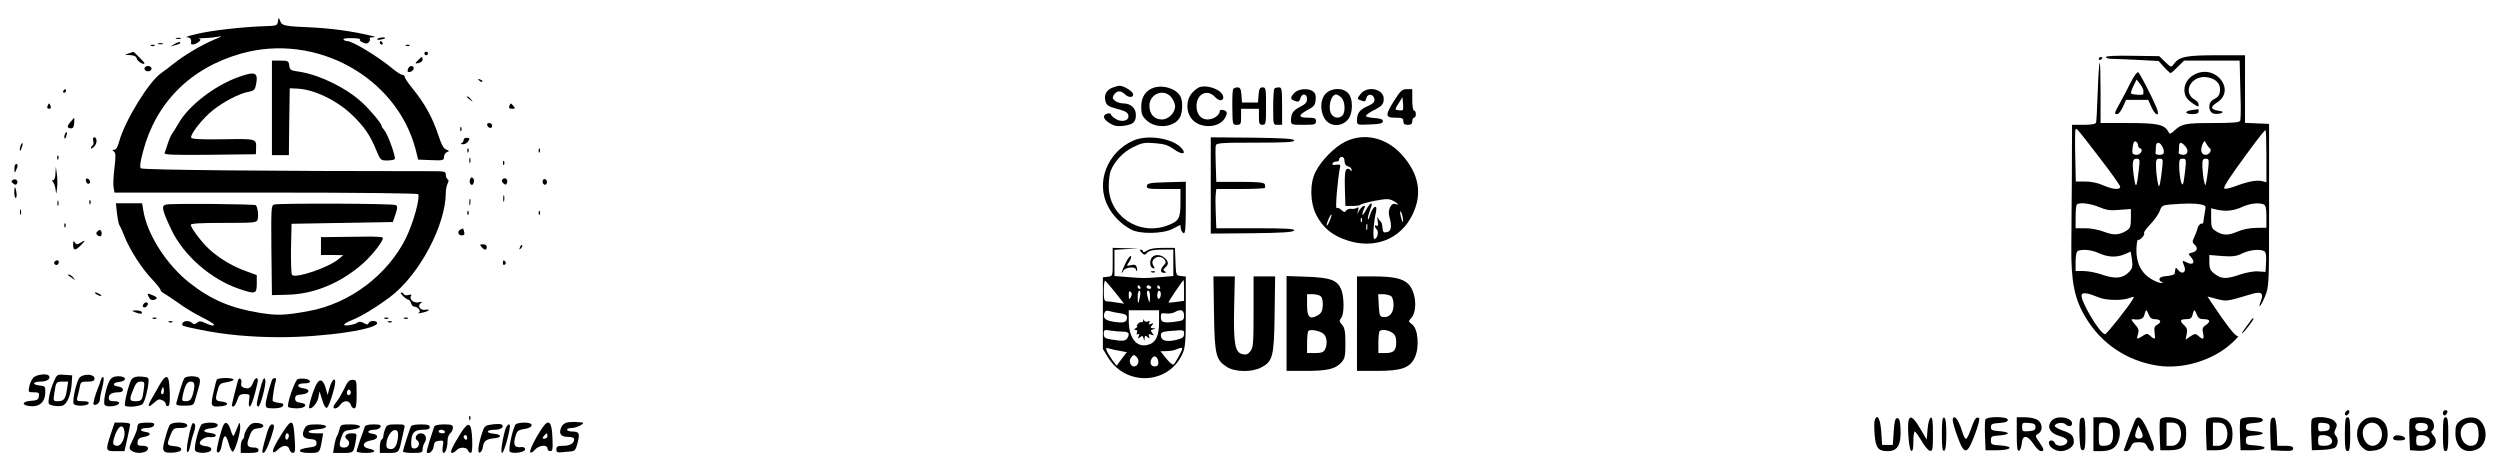 <?xml version="1.0" standalone="no"?>
<!DOCTYPE svg PUBLIC "-//W3C//DTD SVG 20010904//EN"
 "http://www.w3.org/TR/2001/REC-SVG-20010904/DTD/svg10.dtd">
<svg version="1.0" xmlns="http://www.w3.org/2000/svg"
 width="1402pt" height="266pt" viewBox="0 0 1402 266"
 preserveAspectRatio="xMidYMid meet">

<g transform="translate(0,266) scale(0.1,-0.1)"
fill="#000000" stroke="none">
<path d="M1559 2540 c-4 -24 -7 -25 -79 -27 -120 -4 -289 -23 -375 -43 -44
-10 -70 -19 -57 -19 20 -1 27 -11 23 -33 -2 -12 22 -9 42 6 13 10 15 15 5 18
-7 3 3 4 22 4 19 0 53 3 75 7 37 6 35 5 -18 -17 -72 -31 -169 -89 -226 -135
-25 -20 -55 -43 -67 -51 -69 -47 -205 -269 -236 -385 -8 -29 -18 -45 -28 -45
-12 0 -12 -2 -2 -9 11 -7 12 -24 4 -92 -6 -46 -8 -96 -5 -111 l5 -28 849 0
c521 0 850 -4 854 -9 12 -21 -27 -161 -69 -247 -102 -206 -316 -367 -543 -408
-133 -25 -176 -26 -274 -11 -164 27 -274 73 -395 168 -130 102 -238 271 -260
405 l-7 42 -73 0 -74 0 6 -57 c4 -32 10 -63 15 -68 4 -6 17 -34 28 -63 30 -75
97 -179 153 -237 26 -28 48 -55 48 -60 0 -6 9 -15 19 -20 11 -6 48 -31 84 -56
35 -26 94 -61 131 -79 36 -18 66 -36 66 -41 0 -9 -21 -4 -57 13 -17 8 -26 8
-38 -2 -12 -10 -19 -10 -27 -2 -15 15 -45 15 -53 1 -10 -16 -7 -17 97 -38 133
-28 289 -42 448 -42 258 0 566 47 544 83 -8 12 -42 10 -47 -4 -3 -10 -9 -10
-26 0 -14 8 -27 10 -34 4 -17 -13 -77 -23 -77 -13 0 5 20 17 44 26 51 20 137
72 214 130 162 121 312 403 312 584 0 18 5 41 10 51 7 13 7 21 0 25 -5 3 -10
15 -10 26 0 17 -7 19 -77 19 -928 0 -1624 7 -1633 16 -7 7 -4 34 11 90 71 277
267 474 553 554 417 117 868 -131 976 -535 l15 -60 73 -3 c67 -3 72 -1 72 18
0 11 7 23 17 27 14 6 14 7 -4 14 -15 5 -28 29 -43 76 -37 110 -76 180 -153
275 -20 25 -37 50 -37 57 0 6 -6 11 -13 11 -7 0 -31 15 -53 33 -85 71 -227
157 -259 157 -7 0 -16 4 -19 9 -3 5 19 8 48 7 30 0 50 -4 45 -7 -5 -3 1 -11
15 -17 19 -8 27 -8 35 2 6 7 8 16 4 19 -3 4 5 8 18 8 18 1 16 3 -11 9 -112 26
-216 40 -328 46 -158 7 -171 9 -181 37 -9 22 -9 22 -12 -3z"/>
<path d="M988 2443 c6 -2 18 -2 25 0 6 3 1 5 -13 5 -14 0 -19 -2 -12 -5z"/>
<path d="M2116 2441 c-3 -4 6 -6 19 -3 14 2 25 6 25 8 0 8 -39 4 -44 -5z"/>
<path d="M980 2414 l-25 -15 25 7 c28 7 35 12 29 18 -2 2 -15 -2 -29 -10z"/>
<path d="M2130 2420 c0 -5 5 -10 11 -10 5 0 7 5 4 10 -3 6 -8 10 -11 10 -2 0
-4 -4 -4 -10z"/>
<path d="M888 2413 c6 -2 18 -2 25 0 6 3 1 5 -13 5 -14 0 -19 -2 -12 -5z"/>
<path d="M848 2403 c7 -3 16 -2 19 1 4 3 -2 6 -13 5 -11 0 -14 -3 -6 -6z"/>
<path d="M2278 2403 c7 -3 16 -2 19 1 4 3 -2 6 -13 5 -11 0 -14 -3 -6 -6z"/>
<path d="M720 2360 c-23 -7 -23 -8 8 -9 24 -1 35 -6 39 -20 4 -16 43 -39 43
-25 0 5 -59 64 -62 63 -2 -1 -14 -5 -28 -9z"/>
<path d="M2380 2360 c0 -5 5 -10 10 -10 6 0 10 5 10 10 0 6 -4 10 -10 10 -5 0
-10 -4 -10 -10z"/>
<path d="M11810 2340 c0 -6 15 -10 33 -10 17 0 84 -3 147 -6 l115 -6 31 -34
c17 -19 34 -34 37 -34 3 0 21 16 40 35 l35 35 156 0 156 0 2 -87 c1 -49 3
-122 4 -163 1 -41 -1 -81 -3 -87 -4 -10 -44 -13 -155 -13 -153 0 -173 -4 -216
-44 -22 -19 -24 -20 -33 -3 -22 39 -61 47 -224 47 l-155 0 0 172 c0 94 -2 169
-5 166 -3 -3 -8 -77 -11 -164 -3 -88 -7 -165 -9 -171 -3 -9 -26 -13 -70 -13
l-65 0 -1 -282 c-1 -156 -2 -335 -3 -398 -2 -200 17 -295 80 -400 89 -149 234
-245 406 -271 140 -21 308 30 413 126 28 25 43 43 35 40 -13 -4 -61 58 -153
195 l-17 27 53 -14 c55 -14 54 -14 194 28 53 16 69 5 53 -36 -21 -55 -2 -35
22 22 23 58 23 59 23 513 l0 455 -67 3 -68 3 0 189 0 190 -161 0 c-170 0 -209
-8 -239 -50 -14 -19 -15 -19 -48 13 l-33 32 -150 2 c-91 2 -149 -1 -149 -7z
m-36 -564 c64 -83 116 -156 116 -163 0 -19 -41 -16 -96 8 -30 14 -68 21 -100
21 l-53 0 -3 141 c-2 78 -1 146 1 150 5 12 5 12 135 -157z m936 8 l0 -146 -28
7 c-31 6 -81 -4 -154 -32 -26 -9 -50 -14 -54 -10 -7 7 30 64 128 197 69 94 98
130 103 130 3 0 5 -66 5 -146z m-720 61 c0 -7 5 -15 12 -17 21 -7 0 -40 -24
-36 -19 2 -22 8 -19 33 1 17 5 33 8 38 6 11 23 -2 23 -18z m402 -16 c16 -11
-4 -40 -26 -37 -23 3 -28 29 -13 62 9 19 10 19 20 0 6 -10 14 -22 19 -25z
m-263 4 c7 -16 8 -30 3 -35 -11 -11 -47 -7 -44 5 1 4 2 18 2 32 0 33 24 32 39
-2z m126 7 c22 -25 13 -52 -17 -48 -13 2 -22 6 -20 11 1 4 2 18 2 32 0 30 11
32 35 5z m-260 -127 c-11 -100 -17 -115 -26 -58 -14 93 -11 115 12 115 19 0
20 -4 14 -57z m130 0 c-3 -32 -9 -69 -12 -83 -6 -22 -7 -21 -14 15 -4 22 -8
59 -8 83 -1 36 2 42 20 42 19 0 20 -4 14 -57z m130 -5 c-4 -35 -9 -70 -12 -78
-8 -20 -20 32 -22 93 -1 41 2 47 19 47 20 0 21 -4 15 -62z m129 10 c-3 -29 -8
-64 -11 -78 -6 -25 -6 -25 -13 5 -4 17 -8 51 -9 78 -1 40 2 47 19 47 17 0 19
-5 14 -52z m-613 -219 c40 -17 62 -21 114 -16 l65 5 0 -53 c0 -44 -4 -55 -22
-67 -42 -27 -74 -29 -128 -8 -29 11 -74 20 -105 20 l-55 0 0 63 c0 35 3 67 7
70 13 14 76 6 124 -14z m569 15 c31 -7 32 -8 25 -43 -4 -20 -7 -44 -8 -53 -1
-9 -5 -15 -8 -12 -7 4 -22 -12 -25 -26 -2 -11 -16 -46 -24 -62 -6 -11 -4 -20
5 -28 23 -19 18 -39 -10 -46 -24 -6 -25 -8 -10 -23 30 -34 14 -52 -26 -31 -22
12 -23 11 -9 -25 13 -33 -14 -47 -35 -19 -14 18 -15 17 -19 -18 0 -8 -19 -14
-43 -16 -29 -2 -43 -8 -43 -18 0 -8 6 -14 13 -15 9 0 9 -2 -1 -6 -7 -2 -32 7
-56 21 -58 34 -87 92 -85 169 1 31 5 54 9 52 10 -6 42 30 34 38 -4 3 12 25 35
49 23 24 46 57 53 75 10 29 16 32 57 36 87 7 139 7 171 1z m354 0 c12 -5 16
-21 16 -69 l0 -62 -58 -1 c-35 0 -77 -9 -107 -22 -51 -22 -81 -21 -122 6 -19
12 -23 23 -23 70 l0 56 33 -8 c50 -11 94 -6 140 15 43 20 93 26 121 15z m-923
-274 c52 -23 97 -25 144 -6 l34 15 7 -45 c5 -39 3 -49 -16 -69 -34 -36 -78
-41 -149 -16 -34 12 -81 21 -106 21 l-45 0 0 54 c0 34 5 56 13 59 27 11 77 6
118 -13z m927 11 c9 -5 12 -25 10 -62 l-3 -54 -41 3 c-23 2 -66 -6 -100 -17
-71 -25 -102 -26 -134 -4 -35 24 -40 33 -40 75 l0 38 73 -6 c59 -4 79 -1 112
15 42 20 101 26 123 12z m-928 -259 c40 -17 132 -19 173 -3 25 10 27 9 18 -7
-23 -40 -147 -197 -156 -196 -29 1 -142 192 -131 221 6 15 36 10 96 -15z m280
-97 c7 -17 17 -25 34 -25 33 0 41 -16 15 -30 -17 -10 -20 -18 -16 -46 6 -38 2
-41 -24 -18 -17 15 -20 15 -43 0 -34 -21 -36 -21 -26 12 6 22 2 32 -19 55 -17
19 -21 28 -11 27 42 -6 60 1 66 25 3 14 8 25 10 25 3 0 9 -11 14 -25z m270 0
c7 -19 17 -25 40 -25 35 0 39 -13 9 -34 -17 -11 -20 -20 -14 -45 7 -35 0 -39
-26 -15 -16 14 -20 14 -45 -2 l-27 -19 6 32 c5 23 1 35 -13 48 -28 25 -25 35
10 35 23 0 31 5 36 25 3 14 8 25 10 25 3 0 9 -11 14 -25z"/>
<path d="M2346 2324 c-21 -20 -20 -23 4 -17 11 3 20 12 20 19 0 18 -5 18 -24
-2z"/>
<path d="M11770 2329 c0 -5 5 -7 10 -4 6 3 10 8 10 11 0 2 -4 4 -10 4 -5 0
-10 -5 -10 -11z"/>
<path d="M1525 2055 l0 -265 47 0 48 0 2 188 3 187 42 -2 c94 -4 221 -65 307
-147 70 -68 101 -113 136 -198 23 -56 25 -58 61 -58 21 0 40 4 43 8 7 11 -40
141 -58 161 -9 10 -16 21 -16 25 0 13 -62 87 -109 131 -89 82 -240 156 -353
173 -48 6 -53 10 -56 35 -3 25 -7 27 -50 27 l-47 0 0 -265z"/>
<path d="M810 2275 c0 -8 9 -15 20 -15 11 0 20 7 20 15 0 8 -9 15 -20 15 -11
0 -20 -7 -20 -15z"/>
<path d="M2287 2271 c-3 -14 0 -17 14 -14 11 3 19 12 19 19 0 21 -27 17 -33
-5z"/>
<path d="M11949 2198 c-17 -35 -44 -86 -60 -115 -33 -59 -34 -63 -16 -63 8 0
22 18 32 40 l18 40 62 0 62 0 18 -40 c24 -54 51 -56 28 -2 -28 66 -92 190
-102 197 -6 3 -25 -23 -42 -57z m71 -45 c0 -7 0 -16 0 -20 0 -8 -61 -5 -69 3
-3 2 3 21 13 41 l18 37 19 -24 c10 -14 19 -31 19 -37z"/>
<path d="M12314 2246 c-40 -18 -64 -52 -64 -91 1 -34 14 -54 53 -79 24 -16 27
-16 27 -3 0 9 -9 21 -20 27 -77 41 -19 144 72 126 42 -8 68 -33 68 -65 0 -32
-8 -44 -38 -60 -33 -17 -28 -74 6 -79 13 -2 31 0 40 4 13 6 9 9 -17 13 -45 8
-47 21 -8 46 106 67 -2 213 -119 161z"/>
<path d="M1335 2227 c-133 -48 -277 -160 -332 -256 -15 -25 -32 -53 -38 -61
-6 -8 -17 -33 -24 -55 -7 -22 -15 -46 -18 -53 -4 -10 48 -12 254 -10 l258 3 1
30 c2 58 6 57 -184 54 -128 -2 -177 1 -180 9 -6 19 66 110 122 154 60 48 149
94 199 103 32 6 37 12 43 41 13 69 -4 76 -101 41z"/>
<path d="M2687 2209 c7 -7 15 -10 18 -7 3 3 -2 9 -12 12 -14 6 -15 5 -6 -5z"/>
<path d="M6240 2169 c-35 -13 -50 -41 -41 -75 6 -25 16 -31 67 -45 46 -12 60
-20 62 -37 5 -30 -39 -40 -73 -18 -14 9 -25 20 -25 25 0 5 -9 7 -20 4 -30 -8
-24 -31 13 -54 24 -15 42 -19 76 -15 56 8 71 20 71 62 0 38 -29 64 -70 64 -15
0 -35 6 -46 14 -15 12 -17 18 -8 33 16 26 40 27 63 4 22 -22 53 -18 44 5 -6
16 -55 44 -75 43 -7 0 -24 -5 -38 -10z"/>
<path d="M6473 2169 c-47 -14 -73 -52 -73 -108 0 -39 5 -52 29 -75 54 -52 162
-41 190 20 14 30 14 89 1 113 -22 42 -92 66 -147 50z m96 -55 c12 -15 21 -37
21 -49 0 -38 -37 -75 -74 -75 -43 0 -70 30 -70 77 0 68 82 99 123 47z"/>
<path d="M6733 2173 c-12 -2 -34 -18 -48 -34 -35 -42 -35 -106 0 -148 46 -54
154 -50 185 8 15 28 13 38 -10 44 -12 3 -20 0 -20 -7 0 -22 -35 -46 -68 -46
-37 0 -62 30 -62 75 0 68 59 98 103 52 22 -24 47 -26 47 -3 0 36 -74 70 -127
59z"/>
<path d="M6916 2161 c-4 -5 -6 -52 -5 -105 1 -94 1 -96 25 -96 22 0 24 4 24
45 l0 45 50 0 50 0 0 -45 c0 -38 3 -45 20 -45 19 0 20 7 20 105 0 97 -1 105
-19 105 -16 0 -20 -8 -23 -42 l-3 -43 -45 0 -45 0 -3 43 c-3 33 -7 42 -22 42
-10 0 -21 -4 -24 -9z"/>
<path d="M7147 2163 c-4 -3 -7 -51 -7 -105 0 -98 0 -98 25 -98 l25 0 0 105 c0
95 -2 105 -18 105 -10 0 -22 -3 -25 -7z"/>
<path d="M355 2150 c-3 -5 -1 -10 4 -10 6 0 11 5 11 10 0 6 -2 10 -4 10 -3 0
-8 -4 -11 -10z"/>
<path d="M7260 2140 c-24 -24 -25 -36 -4 -44 25 -10 31 -7 37 14 8 29 37 26
37 -5 0 -19 -9 -29 -39 -44 -40 -21 -51 -37 -51 -77 0 -23 3 -24 70 -24 63 0
70 2 70 20 0 17 -7 20 -46 20 -55 0 -55 15 2 45 32 17 40 26 42 55 3 24 -2 38
-14 47 -27 20 -81 16 -104 -7z"/>
<path d="M7435 2135 c-29 -28 -34 -89 -10 -134 25 -49 90 -57 130 -16 33 32
36 120 5 153 -30 32 -93 30 -125 -3z m87 -22 c21 -19 25 -82 6 -101 -17 -17
-43 -15 -59 4 -25 31 -8 114 24 114 6 0 19 -7 29 -17z"/>
<path d="M7630 2133 c-20 -26 -20 -28 -3 -34 28 -11 30 -11 36 12 7 27 41 22
45 -7 2 -16 -7 -25 -38 -39 -45 -20 -60 -40 -60 -80 0 -26 0 -26 73 -23 56 2
72 6 72 18 0 11 -13 16 -47 18 -27 2 -48 7 -48 12 0 5 19 19 43 31 47 24 57
35 57 65 0 56 -92 75 -130 27z"/>
<path d="M7820 2098 c-53 -84 -53 -98 5 -98 38 0 45 -3 45 -20 0 -15 7 -20 25
-20 18 0 25 5 25 20 0 11 5 20 10 20 6 0 10 9 10 20 0 11 -4 20 -10 20 -6 0
-10 27 -10 60 l0 60 -30 0 c-26 0 -36 -8 -70 -62z m47 -55 c-3 -2 -15 -3 -26
-1 -20 3 -20 3 2 38 l22 35 3 -33 c2 -19 1 -36 -1 -39z"/>
<path d="M2620 2116 c0 -2 8 -10 18 -17 15 -13 16 -12 3 4 -13 16 -21 21 -21
13z"/>
<path d="M266 2065 c-3 -9 0 -15 9 -15 9 0 12 6 9 15 -4 8 -7 15 -9 15 -2 0
-5 -7 -9 -15z"/>
<path d="M2856 2065 c-4 -10 1 -15 16 -15 17 0 18 2 8 15 -7 8 -14 15 -15 15
-2 0 -5 -7 -9 -15z"/>
<path d="M12293 2043 c-44 -6 -42 -23 2 -23 24 0 35 5 35 15 0 8 -1 14 -2 13
-2 0 -18 -3 -35 -5z"/>
<path d="M398 1979 c-10 -10 -18 -23 -18 -29 0 -5 8 -10 18 -10 12 0 17 9 18
30 1 17 1 30 0 29 -1 0 -9 -9 -18 -20z"/>
<path d="M2732 1958 c6 -18 28 -21 28 -4 0 9 -7 16 -16 16 -9 0 -14 -5 -12
-12z"/>
<path d="M2581 1934 c0 -11 3 -14 6 -6 3 7 2 16 -1 19 -3 4 -6 -2 -5 -13z"/>
<path d="M363 1905 c-3 -9 -3 -18 -1 -21 3 -3 8 4 11 16 6 23 -1 27 -10 5z"/>
<path d="M523 1870 c3 -11 1 -23 -4 -26 -5 -3 -9 -9 -9 -15 0 -5 8 -1 18 9 18
17 18 52 0 52 -6 0 -8 -9 -5 -20z"/>
<path d="M2600 1875 c0 -7 -6 -16 -12 -18 -7 -3 -4 -6 7 -6 11 -1 25 7 31 17
10 15 8 18 -7 19 -11 1 -19 -4 -19 -12z"/>
<path d="M6354 1871 c-145 -66 -210 -233 -141 -367 27 -53 75 -102 130 -131
49 -27 179 -25 234 4 l42 22 3 -21 c2 -12 9 -23 16 -26 9 -3 12 30 12 143 l0
146 -107 -3 c-93 -3 -108 -5 -111 -20 -3 -16 6 -18 92 -18 l96 0 0 -78 c0 -89
-9 -103 -77 -128 -160 -57 -328 59 -325 225 0 31 5 67 10 81 22 56 71 108 127
135 49 24 64 27 122 22 52 -4 75 -11 109 -36 43 -30 69 -26 42 6 -47 57 -193
81 -274 44z"/>
<path d="M6790 1620 l0 -270 232 2 c174 2 232 6 236 16 3 9 -45 12 -216 12
l-221 0 -3 83 c-2 45 -2 94 0 110 l3 27 133 0 c73 0 135 3 139 6 3 3 3 12 0
20 -4 11 -33 14 -138 14 l-134 0 -3 94 c-2 51 -2 101 0 110 3 14 29 16 224 16
171 0 219 3 216 13 -4 9 -62 13 -236 15 l-232 2 0 -270z"/>
<path d="M7543 1865 c-59 -30 -131 -102 -164 -166 -35 -65 -33 -175 3 -245 38
-73 91 -116 176 -143 152 -49 296 8 362 143 59 119 38 233 -61 341 -87 95
-211 122 -316 70z m-3 -109 c0 -15 7 -26 20 -29 11 -3 20 -11 20 -19 0 -10 -2
-10 -8 -1 -4 7 -13 9 -20 4 -9 -5 -12 -35 -10 -107 l3 -99 40 0 c22 0 42 3 45
7 4 4 40 14 80 22 65 12 79 12 103 0 28 -15 37 -27 13 -18 -24 9 -45 -33 -35
-69 16 -56 12 -84 -13 -89 -19 -4 -23 0 -25 26 -1 16 -6 32 -11 35 -5 3 -12
13 -15 21 -4 8 -4 0 -1 -19 4 -23 3 -31 -5 -27 -14 9 -14 -7 0 -21 13 -13 3
-53 -13 -53 -11 0 -6 88 9 154 9 45 -19 28 -34 -20 -6 -21 -12 -31 -12 -21 -1
10 6 33 13 52 20 47 2 45 -23 -2 -11 -21 -20 -32 -21 -25 0 7 5 22 10 32 8 15
7 18 -4 14 -7 -3 -19 -15 -25 -27 -11 -22 -11 -22 -5 2 5 18 3 22 -7 15 -8 -5
-22 -7 -33 -5 -10 1 -22 -3 -27 -10 -6 -11 -12 -10 -27 4 -10 9 -22 14 -26 10
-9 -9 5 162 20 235 1 8 -6 11 -23 8 -16 -3 -23 -1 -20 7 2 7 12 11 21 11 9 -1
16 4 16 12 0 8 7 14 15 14 9 0 15 -9 15 -24z m328 -331 c0 -16 -2 -15 -8 5
-11 34 -11 60 0 35 5 -11 8 -29 8 -40z m-412 -6 c-9 -19 -15 -29 -16 -22 0 15
22 64 27 60 2 -2 -3 -19 -11 -38z m181 -1 c-3 -8 -6 -5 -6 6 -1 11 2 17 5 13
3 -3 4 -12 1 -19z m30 -45 c-3 -10 -5 -4 -5 12 0 17 2 24 5 18 2 -7 2 -21 0
-30z"/>
<path d="M116 1845 c-3 -9 -6 -22 -5 -28 0 -7 5 -1 10 12 5 13 8 26 5 28 -2 2
-6 -3 -10 -12z"/>
<path d="M2621 1814 c0 -11 3 -14 6 -6 3 7 2 16 -1 19 -3 4 -6 -2 -5 -13z"/>
<path d="M3021 1814 c0 -11 3 -14 6 -6 3 7 2 16 -1 19 -3 4 -6 -2 -5 -13z"/>
<path d="M321 1774 c0 -11 3 -14 6 -6 3 7 2 16 -1 19 -3 4 -6 -2 -5 -13z"/>
<path d="M2632 1760 c0 -14 2 -19 5 -12 2 6 2 18 0 25 -3 6 -5 1 -5 -13z"/>
<path d="M2821 1744 c0 -11 3 -14 6 -6 3 7 2 16 -1 19 -3 4 -6 -2 -5 -13z"/>
<path d="M81 1713 c0 -25 1 -26 9 -8 12 27 12 35 0 35 -5 0 -10 -12 -9 -27z"/>
<path d="M311 1688 c0 -21 -6 -38 -12 -38 -8 0 -8 -4 -1 -12 6 -7 12 -26 14
-43 3 -27 4 -26 8 10 3 22 2 58 -1 80 l-6 40 -2 -37z"/>
<path d="M2636 1654 c-4 -10 -2 -22 3 -27 7 -7 13 -5 17 7 4 10 2 22 -3 27 -7
7 -13 5 -17 -7z"/>
<path d="M72 1651 c-10 -6 -10 -10 2 -20 10 -9 16 -9 21 -1 10 16 -7 31 -23
21z"/>
<path d="M482 1646 c1 -10 8 -17 13 -17 15 1 12 24 -3 29 -9 3 -13 -2 -10 -12z"/>
<path d="M2816 1651 c-3 -5 0 -14 8 -20 10 -9 15 -8 19 3 9 22 -15 37 -27 17z"/>
<path d="M3045 1650 c-4 -6 -3 -16 3 -22 6 -6 12 -6 17 2 4 6 3 16 -3 22 -6 6
-12 6 -17 -2z"/>
<path d="M80 1580 c0 -16 4 -30 8 -30 5 0 7 14 4 30 -2 17 -6 30 -8 30 -2 0
-4 -13 -4 -30z"/>
<path d="M2822 1545 c0 -16 2 -22 5 -12 2 9 2 23 0 30 -3 6 -5 -1 -5 -18z"/>
<path d="M2632 1525 c0 -16 2 -22 5 -12 2 9 2 23 0 30 -3 6 -5 -1 -5 -18z"/>
<path d="M322 1520 c0 -14 2 -19 5 -12 2 6 2 18 0 25 -3 6 -5 1 -5 -13z"/>
<path d="M501 1524 c0 -11 3 -14 6 -6 3 7 2 16 -1 19 -3 4 -6 -2 -5 -13z"/>
<path d="M932 1513 c-29 -6 -24 -29 30 -143 69 -144 222 -277 379 -330 91 -31
99 -29 99 29 l0 48 -62 23 c-71 25 -145 69 -201 119 -42 37 -107 123 -107 140
0 8 55 11 184 11 173 0 185 1 191 19 6 20 0 69 -10 80 -8 7 -469 11 -503 4z"/>
<path d="M1537 1513 c-16 -4 -17 -23 -15 -256 l3 -252 85 2 c150 3 300 65 426
176 57 51 120 134 110 145 -4 3 -46 6 -94 5 -48 -1 -124 -2 -169 -2 l-83 -1 0
-50 0 -50 63 0 62 -1 -25 -21 c-56 -48 -241 -111 -262 -90 -5 5 -7 71 -6 148
l3 139 284 5 284 5 15 44 c12 35 12 45 1 51 -13 9 -651 11 -682 3z"/>
<path d="M112 1470 c0 -14 2 -19 5 -12 2 6 2 18 0 25 -3 6 -5 1 -5 -13z"/>
<path d="M2621 1464 c0 -11 3 -14 6 -6 3 7 2 16 -1 19 -3 4 -6 -2 -5 -13z"/>
<path d="M3021 1464 c0 -11 3 -14 6 -6 3 7 2 16 -1 19 -3 4 -6 -2 -5 -13z"/>
<path d="M361 1394 c0 -11 3 -14 6 -6 3 7 2 16 -1 19 -3 4 -6 -2 -5 -13z"/>
<path d="M2583 1373 c-20 -8 -15 -33 6 -33 14 0 18 5 14 20 -3 11 -6 20 -7 19
0 0 -7 -3 -13 -6z"/>
<path d="M547 1363 c-11 -10 -8 -20 8 -27 10 -4 15 1 15 14 0 20 -11 26 -23
13z"/>
<path d="M410 1288 c0 -35 12 -35 44 -3 28 28 26 32 -4 13 -17 -11 -22 -10
-30 2 -8 12 -10 9 -10 -12z"/>
<path d="M2700 1275 c7 -8 16 -15 21 -15 5 0 9 7 9 15 0 9 -9 15 -21 15 -18 0
-19 -2 -9 -15z"/>
<path d="M2916 1273 c-6 -14 -5 -15 5 -6 7 7 10 15 7 18 -3 3 -9 -2 -12 -12z"/>
<path d="M6240 1191 c0 -79 0 -80 -27 -83 l-28 -3 0 -201 0 -201 30 -49 c101
-162 338 -150 416 21 16 34 19 67 19 237 l0 197 -27 3 c-28 3 -28 4 -31 81
l-3 77 -67 0 c-45 0 -75 -5 -90 -16 -12 -8 -22 -10 -22 -5 0 6 -5 11 -12 11
-8 0 -6 -6 4 -16 15 -16 18 -16 33 0 12 11 34 16 81 16 l64 0 0 -74 0 -74 -72
-6 c-96 -7 -91 -7 -180 0 l-78 6 0 74 0 73 68 4 67 3 -72 2 -73 2 0 -79z m15
-172 l49 -62 -40 6 c-21 4 -47 7 -56 7 -15 0 -18 10 -18 61 0 33 4 58 8 55 4
-3 30 -33 57 -67z m385 12 l0 -58 -42 -6 c-24 -3 -44 -5 -45 -3 -3 2 80 125
85 126 1 0 2 -26 2 -59z m-245 19 c3 -5 1 -10 -4 -10 -6 0 -11 5 -11 10 0 6 2
10 4 10 3 0 8 -4 11 -10z m60 0 c3 -5 -1 -10 -9 -10 -9 0 -16 5 -16 10 0 6 4
10 9 10 6 0 13 -4 16 -10z m50 0 c3 -5 1 -10 -4 -10 -6 0 -11 5 -11 10 0 6 2
10 4 10 3 0 8 -4 11 -10z m-164 -57 c-9 -16 -10 -14 -11 12 0 21 3 26 11 18 8
-8 8 -16 0 -30z m52 5 c-8 -46 -13 -48 -13 -5 0 21 4 37 10 37 5 0 7 -14 3
-32z m56 -5 c-1 -34 -2 -35 -9 -13 -11 36 -11 50 0 50 6 0 10 -17 9 -37z m61
18 c0 -11 -4 -23 -10 -26 -6 -4 -10 5 -10 19 0 14 5 26 10 26 6 0 10 -9 10
-19z m-227 -108 c27 -4 37 -10 37 -23 0 -27 -15 -33 -71 -25 -51 7 -66 21 -55
51 5 12 13 14 29 9 12 -4 39 -9 60 -12z m217 -52 c0 -76 -19 -114 -64 -125
-64 -16 -106 39 -106 139 l0 55 85 0 85 0 0 -69z m140 40 c0 -27 -3 -29 -55
-36 -63 -7 -75 -3 -75 29 0 19 4 22 29 18 16 -2 37 1 48 7 34 20 53 13 53 -18z
m-342 -91 c32 0 40 -12 23 -38 -9 -15 -28 -16 -88 -6 -37 6 -43 10 -43 32 0
23 3 24 38 18 20 -3 52 -6 70 -6z m342 -13 c0 -19 -8 -24 -47 -34 -54 -12 -83
-3 -83 27 0 15 9 20 43 23 90 8 87 8 87 -16z m-358 -95 l37 -7 -29 -38 -28
-38 -25 33 c-13 18 -27 41 -31 52 -5 16 -3 17 16 11 13 -4 40 -10 60 -13z
m348 13 c0 -11 -40 -84 -49 -89 -5 -4 -24 12 -41 34 l-32 40 34 1 c18 0 42 4
53 9 24 10 35 12 35 5z m-254 -49 c17 -17 6 -51 -16 -51 -21 0 -32 33 -17 50
15 18 16 18 33 1z m120 -31 c0 -14 -7 -20 -22 -20 -24 0 -29 30 -10 51 14 15
32 -4 32 -31z"/>
<path d="M6411 862 c-1 -7 -4 -11 -8 -9 -5 3 -14 -1 -21 -9 -7 -8 -9 -14 -5
-14 4 0 1 -5 -7 -10 -12 -7 -12 -10 -1 -10 8 0 11 -6 7 -16 -4 -10 -2 -13 6
-8 8 5 9 2 4 -11 -5 -15 -4 -16 8 -6 11 10 15 8 19 -6 4 -17 5 -17 6 1 1 15 4
16 16 6 13 -11 14 -10 9 4 -5 13 -2 15 12 9 16 -6 17 -5 6 9 -11 14 -10 17 5
21 17 4 17 5 -1 6 -15 1 -16 4 -6 16 11 13 10 14 -5 9 -14 -6 -16 -4 -10 6 6
10 4 12 -8 7 -9 -3 -18 -1 -21 6 -3 9 -5 8 -5 -1z"/>
<path d="M6312 1184 c-22 -45 -30 -73 -11 -41 11 19 69 24 69 5 0 -6 2 -9 5
-6 3 3 3 12 -1 21 -4 12 -13 15 -32 10 -26 -6 -26 -6 -9 20 9 14 13 28 9 31
-5 3 -18 -15 -30 -40z"/>
<path d="M6462 1218 c-17 -17 -15 -55 3 -62 12 -4 13 -2 3 14 -23 37 34 69 62
35 10 -13 10 -19 -4 -33 -21 -24 -20 -42 2 -42 13 0 14 2 4 9 -10 6 -10 10 3
21 20 17 19 33 -3 53 -22 20 -53 22 -70 5z"/>
<path d="M305 1191 c-6 -11 9 -23 19 -14 9 9 7 23 -3 23 -6 0 -12 -4 -16 -9z"/>
<path d="M2820 1184 c0 -8 5 -12 10 -9 6 4 8 11 5 16 -9 14 -15 11 -15 -7z"/>
<path d="M6458 1133 c7 -3 16 -2 19 1 4 3 -2 6 -13 5 -11 0 -14 -3 -6 -6z"/>
<path d="M381 1117 c2 -1 13 -9 24 -17 19 -14 19 -14 6 3 -7 9 -18 17 -24 17
-6 0 -8 -1 -6 -3z"/>
<path d="M6808 903 c4 -233 10 -260 71 -300 43 -29 139 -32 191 -5 68 34 75
60 78 300 l3 212 -60 0 -61 0 0 -199 c0 -178 -2 -201 -18 -221 -14 -18 -25
-21 -45 -16 -41 10 -50 56 -46 259 l4 177 -60 0 -60 0 3 -207z"/>
<path d="M7215 846 l0 -266 105 0 c123 0 167 10 201 46 21 23 24 35 24 109 0
67 -4 87 -19 104 -16 18 -17 23 -5 37 18 21 18 120 0 162 -22 51 -59 65 -191
70 l-115 4 0 -266z m194 150 c7 -8 11 -32 9 -52 -2 -29 -9 -42 -29 -53 -44
-25 -59 -10 -59 59 l0 60 34 0 c18 0 39 -6 45 -14z m18 -213 c16 -21 17 -57 3
-84 -8 -14 -21 -19 -55 -19 l-45 0 0 58 c0 32 3 62 8 66 12 13 76 -2 89 -21z"/>
<path d="M7610 845 l0 -265 113 0 c137 0 184 17 211 75 27 56 19 160 -14 185
-22 16 -22 19 -8 34 39 39 30 152 -16 195 -32 30 -82 40 -193 41 l-93 0 0
-265z m190 155 c9 -5 15 -25 15 -50 0 -46 -24 -73 -60 -68 -17 3 -20 12 -23
66 l-3 62 28 0 c15 0 35 -5 43 -10z m8 -206 c16 -11 22 -25 22 -53 0 -47 -14
-61 -62 -61 l-38 0 0 58 c0 32 3 62 7 65 11 12 48 7 71 -9z"/>
<path d="M540 1010 c8 -5 20 -10 25 -10 6 0 3 5 -5 10 -8 5 -19 10 -25 10 -5
0 -3 -5 5 -10z"/>
<path d="M834 995 c6 -14 16 -20 28 -17 26 6 22 16 -10 28 -27 11 -28 10 -18
-11z"/>
<path d="M2260 1000 c11 -11 24 -20 29 -20 5 0 13 -9 16 -20 3 -11 12 -20 19
-20 21 0 40 -27 24 -34 -7 -3 1 -4 17 0 17 3 34 9 38 13 5 5 -3 6 -17 4 -30
-6 -48 23 -25 38 10 7 6 8 -12 4 -28 -7 -56 16 -44 36 5 8 1 9 -13 5 -11 -4
-23 -2 -27 4 -3 5 -10 10 -16 10 -5 0 0 -9 11 -20z"/>
<path d="M811 961 c-7 -5 -12 -14 -10 -20 3 -6 9 -7 18 -2 7 5 12 14 10 20 -3
6 -9 7 -18 2z"/>
<path d="M755 910 c28 -12 47 -12 40 0 -3 6 -18 10 -33 9 -24 0 -25 -1 -7 -9z"/>
<path d="M858 873 c7 -3 16 -2 19 1 4 3 -2 6 -13 5 -11 0 -14 -3 -6 -6z"/>
<path d="M2158 873 c7 -3 16 -2 19 1 4 3 -2 6 -13 5 -11 0 -14 -3 -6 -6z"/>
<path d="M2268 873 c7 -3 16 -2 19 1 4 3 -2 6 -13 5 -11 0 -14 -3 -6 -6z"/>
<path d="M12625 866 c-6 -8 -20 -28 -33 -45 -13 -17 -21 -31 -19 -31 8 0 70
81 65 85 -2 2 -8 -2 -13 -9z"/>
<path d="M948 853 c7 -3 16 -2 19 1 4 3 -2 6 -13 5 -11 0 -14 -3 -6 -6z"/>
<path d="M2178 853 c7 -3 16 -2 19 1 4 3 -2 6 -13 5 -11 0 -14 -3 -6 -6z"/>
<path d="M187 542 c-9 -10 -20 -33 -23 -50 -6 -31 -5 -32 25 -32 28 0 32 -3
29 -22 -2 -19 -10 -24 -46 -26 -52 -4 -52 -26 0 -30 49 -4 80 23 82 74 1 37
-1 39 -31 42 -46 5 -41 22 6 22 36 0 59 18 44 34 -13 13 -71 5 -86 -12z"/>
<path d="M301 518 c-11 -24 -22 -62 -26 -85 -6 -40 -5 -41 24 -48 17 -3 40 -4
51 0 26 8 48 61 52 123 l3 47 -43 3 c-42 3 -43 2 -61 -40z m74 -45 c-8 -52
-17 -63 -54 -63 -22 0 -23 2 -16 48 9 60 10 62 47 62 l30 0 -7 -47z"/>
<path d="M446 542 c-17 -19 -41 -125 -33 -146 6 -16 79 -14 84 2 3 8 -7 12
-32 12 -34 0 -37 2 -31 23 4 12 9 37 13 55 5 30 9 32 44 32 30 0 39 4 39 18 0
25 -62 28 -84 4z"/>
<path d="M565 528 c-3 -13 -10 -32 -15 -43 -16 -39 -30 -88 -25 -93 10 -10 35
8 35 26 0 9 6 41 14 70 7 29 10 55 5 57 -4 3 -10 -5 -14 -17z"/>
<path d="M616 528 c-21 -35 -40 -128 -28 -140 13 -13 74 -6 80 10 2 8 -7 12
-27 12 -24 0 -31 4 -31 19 0 21 19 31 56 31 32 0 31 28 -1 32 -37 4 -35 22 3
26 45 5 43 32 -3 32 -25 0 -38 -6 -49 -22z"/>
<path d="M738 533 c-12 -15 -38 -112 -38 -145 0 -15 87 -9 100 7 13 16 30 80
33 125 2 22 -2 25 -39 28 -29 2 -44 -2 -56 -15z m68 -59 c-8 -59 -11 -64 -47
-64 -34 0 -35 9 -11 67 13 34 22 43 41 43 22 0 23 -2 17 -46z"/>
<path d="M924 542 c-6 -4 -21 -25 -33 -47 -12 -22 -31 -55 -42 -74 -24 -40
-19 -51 12 -22 13 12 26 21 30 21 19 0 39 -14 39 -27 0 -8 6 -13 13 -10 8 3
11 26 9 78 -3 76 -9 93 -28 81z m-8 -89 c-11 -11 -17 4 -9 23 7 18 8 18 11 1
2 -10 1 -21 -2 -24z"/>
<path d="M1033 538 c-7 -11 -28 -77 -44 -138 -3 -12 6 -15 46 -15 44 0 50 3
57 25 4 14 13 46 21 72 10 33 11 50 3 58 -14 14 -73 13 -83 -2z m57 -42 c0
-12 -5 -37 -11 -55 -8 -23 -17 -31 -36 -31 -23 0 -24 3 -18 33 13 58 24 77 45
77 14 0 20 -7 20 -24z"/>
<path d="M1216 531 c-3 -5 -12 -39 -20 -76 -16 -75 -13 -79 46 -73 42 4 43 22
1 26 -36 4 -38 9 -22 64 9 34 14 39 49 44 22 4 40 10 40 15 0 12 -87 12 -94 0z"/>
<path d="M1335 528 c-6 -19 -35 -135 -35 -142 0 -3 4 -6 9 -6 5 0 15 16 21 35
10 30 16 35 42 35 29 0 30 -1 25 -35 -3 -19 -2 -35 3 -35 9 0 28 59 44 133 8
34 -11 36 -24 3 -11 -31 -25 -39 -51 -31 -14 5 -19 13 -16 26 6 21 -11 37 -18
17z"/>
<path d="M1476 532 c-8 -14 -35 -117 -36 -139 0 -7 4 -13 9 -13 11 0 44 123
39 147 -3 14 -5 15 -12 5z"/>
<path d="M1525 528 c-16 -44 -35 -116 -35 -135 0 -20 5 -23 44 -23 25 0 48 5
51 11 9 14 5 17 -28 21 -15 2 -28 7 -28 11 -2 12 12 98 18 113 3 8 0 14 -6 14
-7 0 -14 -6 -16 -12z"/>
<path d="M1670 534 c-16 -5 -63 -141 -54 -156 3 -4 25 -8 50 -8 50 0 64 26 17
32 -20 2 -28 9 -28 23 0 16 8 21 38 23 43 4 51 29 10 34 -42 5 -41 28 2 28 25
0 35 4 33 13 -5 12 -41 18 -68 11z"/>
<path d="M1768 492 c-19 -43 -39 -114 -34 -120 12 -11 45 27 51 57 l7 36 15
-48 c8 -29 19 -47 26 -44 11 3 46 112 47 145 0 29 -20 9 -31 -30 l-12 -43 -11
40 c-15 52 -37 55 -58 7z"/>
<path d="M1930 479 c-14 -28 -32 -60 -42 -71 -10 -12 -18 -25 -18 -30 0 -16
25 -8 38 12 7 11 22 20 33 20 12 0 23 -8 26 -20 3 -11 12 -20 19 -20 11 0 14
19 14 80 0 77 -1 80 -23 80 -19 0 -29 -11 -47 -51z m35 -28 c-9 -16 -25 -3
-18 15 4 10 9 12 15 6 6 -6 7 -15 3 -21z"/>
<path d="M13157 353 c-10 -9 -9 -23 2 -23 5 0 11 7 15 15 5 15 -5 20 -17 8z"/>
<path d="M13700 345 c0 -8 4 -15 9 -15 5 0 11 7 15 15 3 9 0 15 -9 15 -8 0
-15 -7 -15 -15z"/>
<path d="M2631 314 c0 -11 3 -14 6 -6 3 7 2 16 -1 19 -3 4 -6 -2 -5 -13z"/>
<path d="M10514 305 c-4 -9 -4 -46 -1 -83 6 -74 20 -92 73 -92 57 0 77 36 72
131 -2 40 -7 54 -18 54 -12 0 -16 -17 -20 -75 l-5 -75 -30 0 -30 0 -5 74 c-5
73 -22 104 -36 66z"/>
<path d="M10705 307 c-11 -27 0 -170 13 -175 9 -3 12 12 12 52 0 31 4 56 8 56
4 0 21 -24 38 -52 16 -29 37 -54 47 -56 15 -3 17 7 17 93 0 73 -3 96 -12 93
-8 -3 -15 -29 -18 -64 l-5 -59 -35 59 c-36 62 -56 78 -65 53z"/>
<path d="M10890 225 c0 -73 3 -96 13 -93 8 3 12 31 12 93 0 62 -4 90 -12 93
-10 3 -13 -20 -13 -93z"/>
<path d="M10951 303 c0 -10 12 -52 27 -93 38 -104 54 -102 97 13 20 52 29 90
23 93 -15 9 -26 -6 -46 -65 -10 -29 -22 -52 -27 -52 -5 0 -14 17 -20 38 -15
49 -33 83 -45 83 -6 0 -10 -8 -9 -17z"/>
<path d="M11134 307 c-3 -8 -4 -49 -2 -93 l3 -79 64 0 c82 0 98 22 19 27 -49
3 -53 5 -53 28 0 23 4 25 48 28 26 2 47 7 47 12 0 5 -21 10 -47 12 -40 3 -48
6 -48 23 0 17 8 20 48 23 33 2 47 7 47 18 0 19 -118 20 -126 1z"/>
<path d="M11310 224 c0 -72 3 -95 13 -92 6 3 13 21 15 41 4 50 31 49 66 -3 14
-22 33 -40 41 -40 21 0 19 10 -9 51 -24 34 -24 36 -5 47 26 16 24 57 -3 76
-13 9 -43 16 -70 16 l-48 0 0 -96z m105 41 c0 -16 -8 -21 -37 -23 -35 -3 -38
-1 -38 23 0 24 3 26 38 23 29 -2 37 -7 37 -23z"/>
<path d="M11507 302 c-31 -34 -13 -71 43 -87 39 -12 52 -25 39 -41 -15 -19
-58 -18 -65 1 -8 19 -34 20 -34 2 0 -23 35 -47 66 -47 37 0 74 25 74 50 0 36
-12 49 -61 65 -28 10 -48 22 -46 28 5 16 47 21 60 8 16 -16 37 -14 37 4 0 35
-85 48 -113 17z"/>
<path d="M11665 307 c-3 -7 -5 -49 -3 -93 2 -62 6 -79 18 -79 12 0 15 17 15
89 0 63 -4 91 -12 93 -7 3 -15 -2 -18 -10z"/>
<path d="M11740 225 l0 -95 40 0 c59 0 88 18 101 61 24 78 -13 129 -91 129
l-50 0 0 -95z m98 53 c7 -7 12 -30 12 -53 0 -48 -13 -65 -52 -65 -28 0 -28 0
-28 65 0 65 0 65 28 65 15 0 33 -5 40 -12z"/>
<path d="M11969 293 c-32 -84 -59 -156 -59 -159 0 -2 7 -4 15 -4 9 0 20 11 25
25 8 20 16 25 45 25 28 0 38 -5 47 -25 13 -29 38 -34 37 -7 0 9 -15 51 -32 92
-36 83 -60 100 -78 53z m46 -83 c-8 -13 -32 -13 -39 -1 -4 5 -1 22 5 38 l11
28 14 -28 c8 -15 12 -32 9 -37z"/>
<path d="M12114 307 c-3 -8 -4 -49 -2 -93 l3 -79 52 0 c72 1 93 21 93 91 0 45
-4 56 -26 73 -31 25 -111 29 -120 8z m106 -36 c26 -50 4 -111 -40 -111 l-30 0
0 65 0 65 30 0 c19 0 33 -7 40 -19z"/>
<path d="M12374 307 c-3 -8 -4 -49 -2 -93 l3 -79 54 0 c67 1 91 25 91 92 0 62
-32 93 -95 93 -29 0 -48 -5 -51 -13z m106 -36 c26 -50 4 -111 -40 -111 l-30 0
0 65 0 65 30 0 c19 0 33 -7 40 -19z"/>
<path d="M12564 307 c-3 -8 -4 -49 -2 -93 l3 -79 64 0 c82 0 98 22 19 27 -49
3 -53 5 -53 28 0 23 4 25 48 28 26 2 47 7 47 12 0 5 -21 10 -47 12 -40 3 -48
6 -48 23 0 17 8 20 48 23 33 2 47 7 47 18 0 19 -118 20 -126 1z"/>
<path d="M12735 307 c-3 -7 -5 -49 -3 -93 l3 -79 63 -3 c51 -2 62 0 62 13 0
11 -11 15 -45 15 l-44 0 -3 77 c-2 50 -7 78 -15 81 -7 2 -15 -3 -18 -11z"/>
<path d="M12964 307 c-3 -8 -4 -49 -2 -93 l3 -79 58 2 c32 1 64 7 72 13 18 15
20 51 3 68 -9 9 -9 18 0 37 10 21 9 28 -8 45 -24 24 -117 29 -126 7z m101 -42
c0 -15 -8 -21 -32 -23 -30 -3 -33 -1 -33 23 0 24 3 26 33 23 24 -2 32 -8 32
-23z m5 -60 c20 -24 4 -45 -35 -45 -32 0 -35 2 -35 30 0 26 3 30 29 30 16 0
34 -7 41 -15z"/>
<path d="M13150 225 c0 -78 3 -95 15 -95 12 0 15 17 15 95 0 78 -3 95 -15 95
-12 0 -15 -17 -15 -95z"/>
<path d="M13245 295 c-36 -35 -35 -106 1 -142 22 -22 32 -25 67 -20 54 7 77
35 77 94 0 57 -33 93 -85 93 -25 0 -44 -8 -60 -25z m99 -27 c31 -44 7 -108
-39 -108 -46 0 -74 80 -39 114 22 23 60 20 78 -6z"/>
<path d="M13514 307 c-3 -8 -4 -49 -2 -93 l3 -79 45 -3 c80 -4 126 43 85 88
-11 12 -13 20 -6 25 18 11 12 54 -8 65 -29 15 -111 13 -117 -3z m101 -42 c0
-15 -8 -21 -29 -23 -30 -4 -48 12 -39 35 4 9 17 13 37 11 23 -2 31 -8 31 -23z
m5 -60 c18 -21 -4 -45 -41 -45 -26 0 -29 4 -29 30 0 26 3 30 29 30 16 0 34 -7
41 -15z"/>
<path d="M13700 225 c0 -78 3 -95 15 -95 12 0 15 17 15 95 0 78 -3 95 -15 95
-12 0 -15 -17 -15 -95z"/>
<path d="M13796 299 c-22 -17 -26 -28 -26 -70 0 -80 55 -119 123 -88 58 26 62
124 8 166 -25 19 -76 15 -105 -8z m92 -21 c7 -7 12 -30 12 -53 0 -45 -13 -65
-44 -65 -49 0 -76 78 -40 114 18 19 55 21 72 4z"/>
<path d="M3187 292 c-18 -2 -32 -12 -39 -27 -16 -36 -4 -55 37 -55 22 0 35 -5
35 -13 0 -23 -23 -37 -62 -37 -31 0 -38 -4 -38 -20 0 -16 5 -19 33 -16 17 2
42 4 53 5 17 1 24 11 33 47 14 54 9 64 -30 64 -16 0 -29 5 -29 10 0 6 13 10
28 10 26 0 79 28 57 31 -34 3 -53 4 -78 1z"/>
<path d="M621 225 c-30 -93 -30 -95 28 -95 l49 0 16 71 c9 39 16 75 16 80 0 5
-20 9 -44 9 l-43 0 -22 -65z m77 16 c5 -34 -17 -81 -39 -81 -26 0 -30 13 -17
51 20 62 49 77 56 30z"/>
<path d="M777 283 c-4 -3 -7 -13 -7 -22 0 -9 -11 -38 -25 -66 -22 -46 -23 -51
-8 -62 30 -23 93 -13 93 13 0 9 -11 14 -31 14 -26 0 -30 3 -27 23 2 16 11 23
36 27 39 6 43 24 7 28 -37 5 -30 22 9 22 21 0 36 6 40 15 4 12 -4 15 -38 15
-23 0 -46 -3 -49 -7z"/>
<path d="M953 278 c-6 -7 -18 -42 -27 -77 -21 -74 -15 -83 49 -79 54 4 56 32
3 36 -43 4 -44 6 -22 62 15 37 19 40 55 40 28 0 39 4 39 15 0 19 -83 21 -97 3z"/>
<path d="M1076 279 c-17 -47 -34 -145 -26 -153 5 -5 12 7 16 30 4 22 13 57 21
78 9 26 10 43 4 49 -7 7 -12 5 -15 -4z"/>
<path d="M1133 282 c-16 -10 -47 -126 -39 -147 8 -22 91 -18 91 5 0 10 -12 16
-32 18 -20 2 -33 9 -33 17 0 16 33 37 53 34 23 -3 37 1 37 10 0 6 -15 11 -32
13 -45 4 -42 22 5 26 51 4 51 32 0 32 -21 0 -43 -4 -50 -8z"/>
<path d="M1255 280 c-13 -21 -44 -143 -39 -152 10 -16 22 2 29 42 10 56 22 58
37 4 7 -25 17 -46 22 -47 13 -3 47 112 43 143 -3 25 -3 25 -15 -5 -7 -16 -15
-37 -19 -45 -4 -10 -10 -2 -18 24 -12 41 -28 55 -40 36z"/>
<path d="M1391 264 c-11 -15 -21 -35 -21 -45 0 -10 -4 -21 -10 -24 -5 -3 -10
-22 -10 -41 l0 -34 50 0 c38 0 50 4 50 15 0 8 -9 15 -19 15 -41 0 -49 9 -39
43 18 55 24 62 57 65 40 4 36 26 -6 30 -24 2 -36 -3 -52 -24z"/>
<path d="M1584 233 c-44 -69 -59 -101 -51 -109 3 -3 15 4 26 15 27 27 57 27
64 1 3 -11 12 -20 20 -20 12 0 14 14 10 73 -7 119 -15 124 -69 40z m36 -17 c0
-8 -4 -18 -10 -21 -5 -3 -10 3 -10 14 0 12 5 21 10 21 6 0 10 -6 10 -14z"/>
<path d="M2762 280 c-40 -5 -45 -8 -57 -44 -23 -67 -29 -119 -14 -114 8 3 15
16 17 31 4 33 19 45 62 49 47 4 45 22 -3 26 -46 4 -39 22 8 22 34 0 55 16 39
29 -5 4 -29 4 -52 1z"/>
<path d="M2894 282 c-15 -10 -46 -144 -35 -155 14 -14 86 -4 86 13 0 9 -8 14
-20 13 -38 -5 -48 10 -36 54 10 37 15 41 51 47 54 8 56 36 3 36 -21 0 -43 -4
-49 -8z"/>
<path d="M3043 263 c-40 -58 -77 -132 -69 -140 4 -4 16 2 26 15 21 25 70 31
70 7 0 -8 7 -15 16 -15 13 0 15 12 12 77 -3 88 -21 106 -55 56z m27 -48 c0 -8
-7 -15 -16 -15 -14 0 -14 3 -4 15 7 8 14 15 16 15 2 0 4 -7 4 -15z"/>
<path d="M1496 228 c-28 -97 -30 -111 -17 -107 12 4 39 70 55 132 5 20 3 27
-9 27 -9 0 -20 -19 -29 -52z"/>
<path d="M1710 261 c-21 -40 -13 -60 28 -63 29 -2 37 -7 37 -23 0 -16 -8 -21
-44 -25 -67 -8 -65 -30 2 -30 60 0 60 -1 73 73 l6 37 -41 0 c-57 0 -52 18 6
22 69 5 69 28 -1 28 -44 0 -57 -4 -66 -19z"/>
<path d="M1904 253 c-4 -16 -10 -32 -14 -38 -4 -5 -11 -29 -15 -52 l-7 -43 55
0 c60 0 60 -1 73 73 6 36 5 37 -24 37 -34 0 -47 -19 -24 -36 20 -15 8 -44 -17
-44 -29 0 -32 13 -17 56 12 36 16 39 56 44 67 8 64 30 -4 30 -52 0 -56 -2 -62
-27z"/>
<path d="M2046 268 c-2 -7 -13 -39 -25 -71 -11 -33 -21 -63 -21 -68 0 -5 23
-9 50 -9 56 0 67 14 19 24 -43 8 -36 39 11 46 43 6 48 33 7 38 -35 4 -25 22
13 22 15 0 30 7 34 15 4 12 -4 15 -40 15 -27 0 -46 -5 -48 -12z"/>
<path d="M2160 254 c-6 -14 -10 -31 -10 -39 0 -8 -4 -17 -10 -20 -5 -3 -10
-22 -10 -41 l0 -34 49 0 c56 0 58 2 71 62 5 24 12 55 16 71 6 27 6 27 -45 27
-46 0 -53 -3 -61 -26z m72 -44 c-5 -50 -20 -72 -45 -68 -17 2 -22 9 -20 32 3
38 30 78 51 74 13 -3 16 -12 14 -38z"/>
<path d="M2306 271 c-7 -11 -46 -133 -46 -143 0 -5 25 -8 55 -8 48 0 55 2 55
20 0 11 5 29 12 39 15 24 4 51 -22 51 -24 0 -39 -28 -20 -40 19 -11 8 -45 -15
-45 -17 0 -20 6 -19 37 2 51 18 68 65 68 28 0 39 4 39 15 0 11 -12 15 -49 15
-28 0 -52 -4 -55 -9z"/>
<path d="M2435 268 c-2 -7 -13 -42 -25 -77 -11 -35 -19 -66 -16 -68 12 -13 35
8 38 34 2 22 9 29 30 31 26 3 27 2 21 -32 -3 -22 -2 -36 5 -36 11 0 22 33 22
71 0 15 7 32 15 39 8 7 15 21 15 31 0 16 -8 19 -50 19 -32 0 -52 -5 -55 -12z
m60 -28 c3 -5 -3 -10 -14 -10 -12 0 -21 5 -21 10 0 6 6 10 14 10 8 0 18 -4 21
-10z"/>
<path d="M2585 233 c-49 -79 -65 -113 -50 -113 7 0 18 7 25 15 16 19 56 19 64
0 3 -8 10 -15 16 -15 7 0 10 27 8 77 -4 95 -19 104 -63 36z m35 -29 c0 -8 -4
-12 -10 -9 -5 3 -10 10 -10 16 0 5 5 9 10 9 6 0 10 -7 10 -16z"/>
<path d="M2831 243 c-17 -64 -24 -123 -15 -123 5 0 19 36 30 80 15 61 17 80 8
80 -7 0 -18 -17 -23 -37z"/>
<path d="M13427 214 c-15 -16 -5 -24 29 -24 24 0 34 4 32 13 -5 13 -50 22 -61
11z"/>
</g>
</svg>
